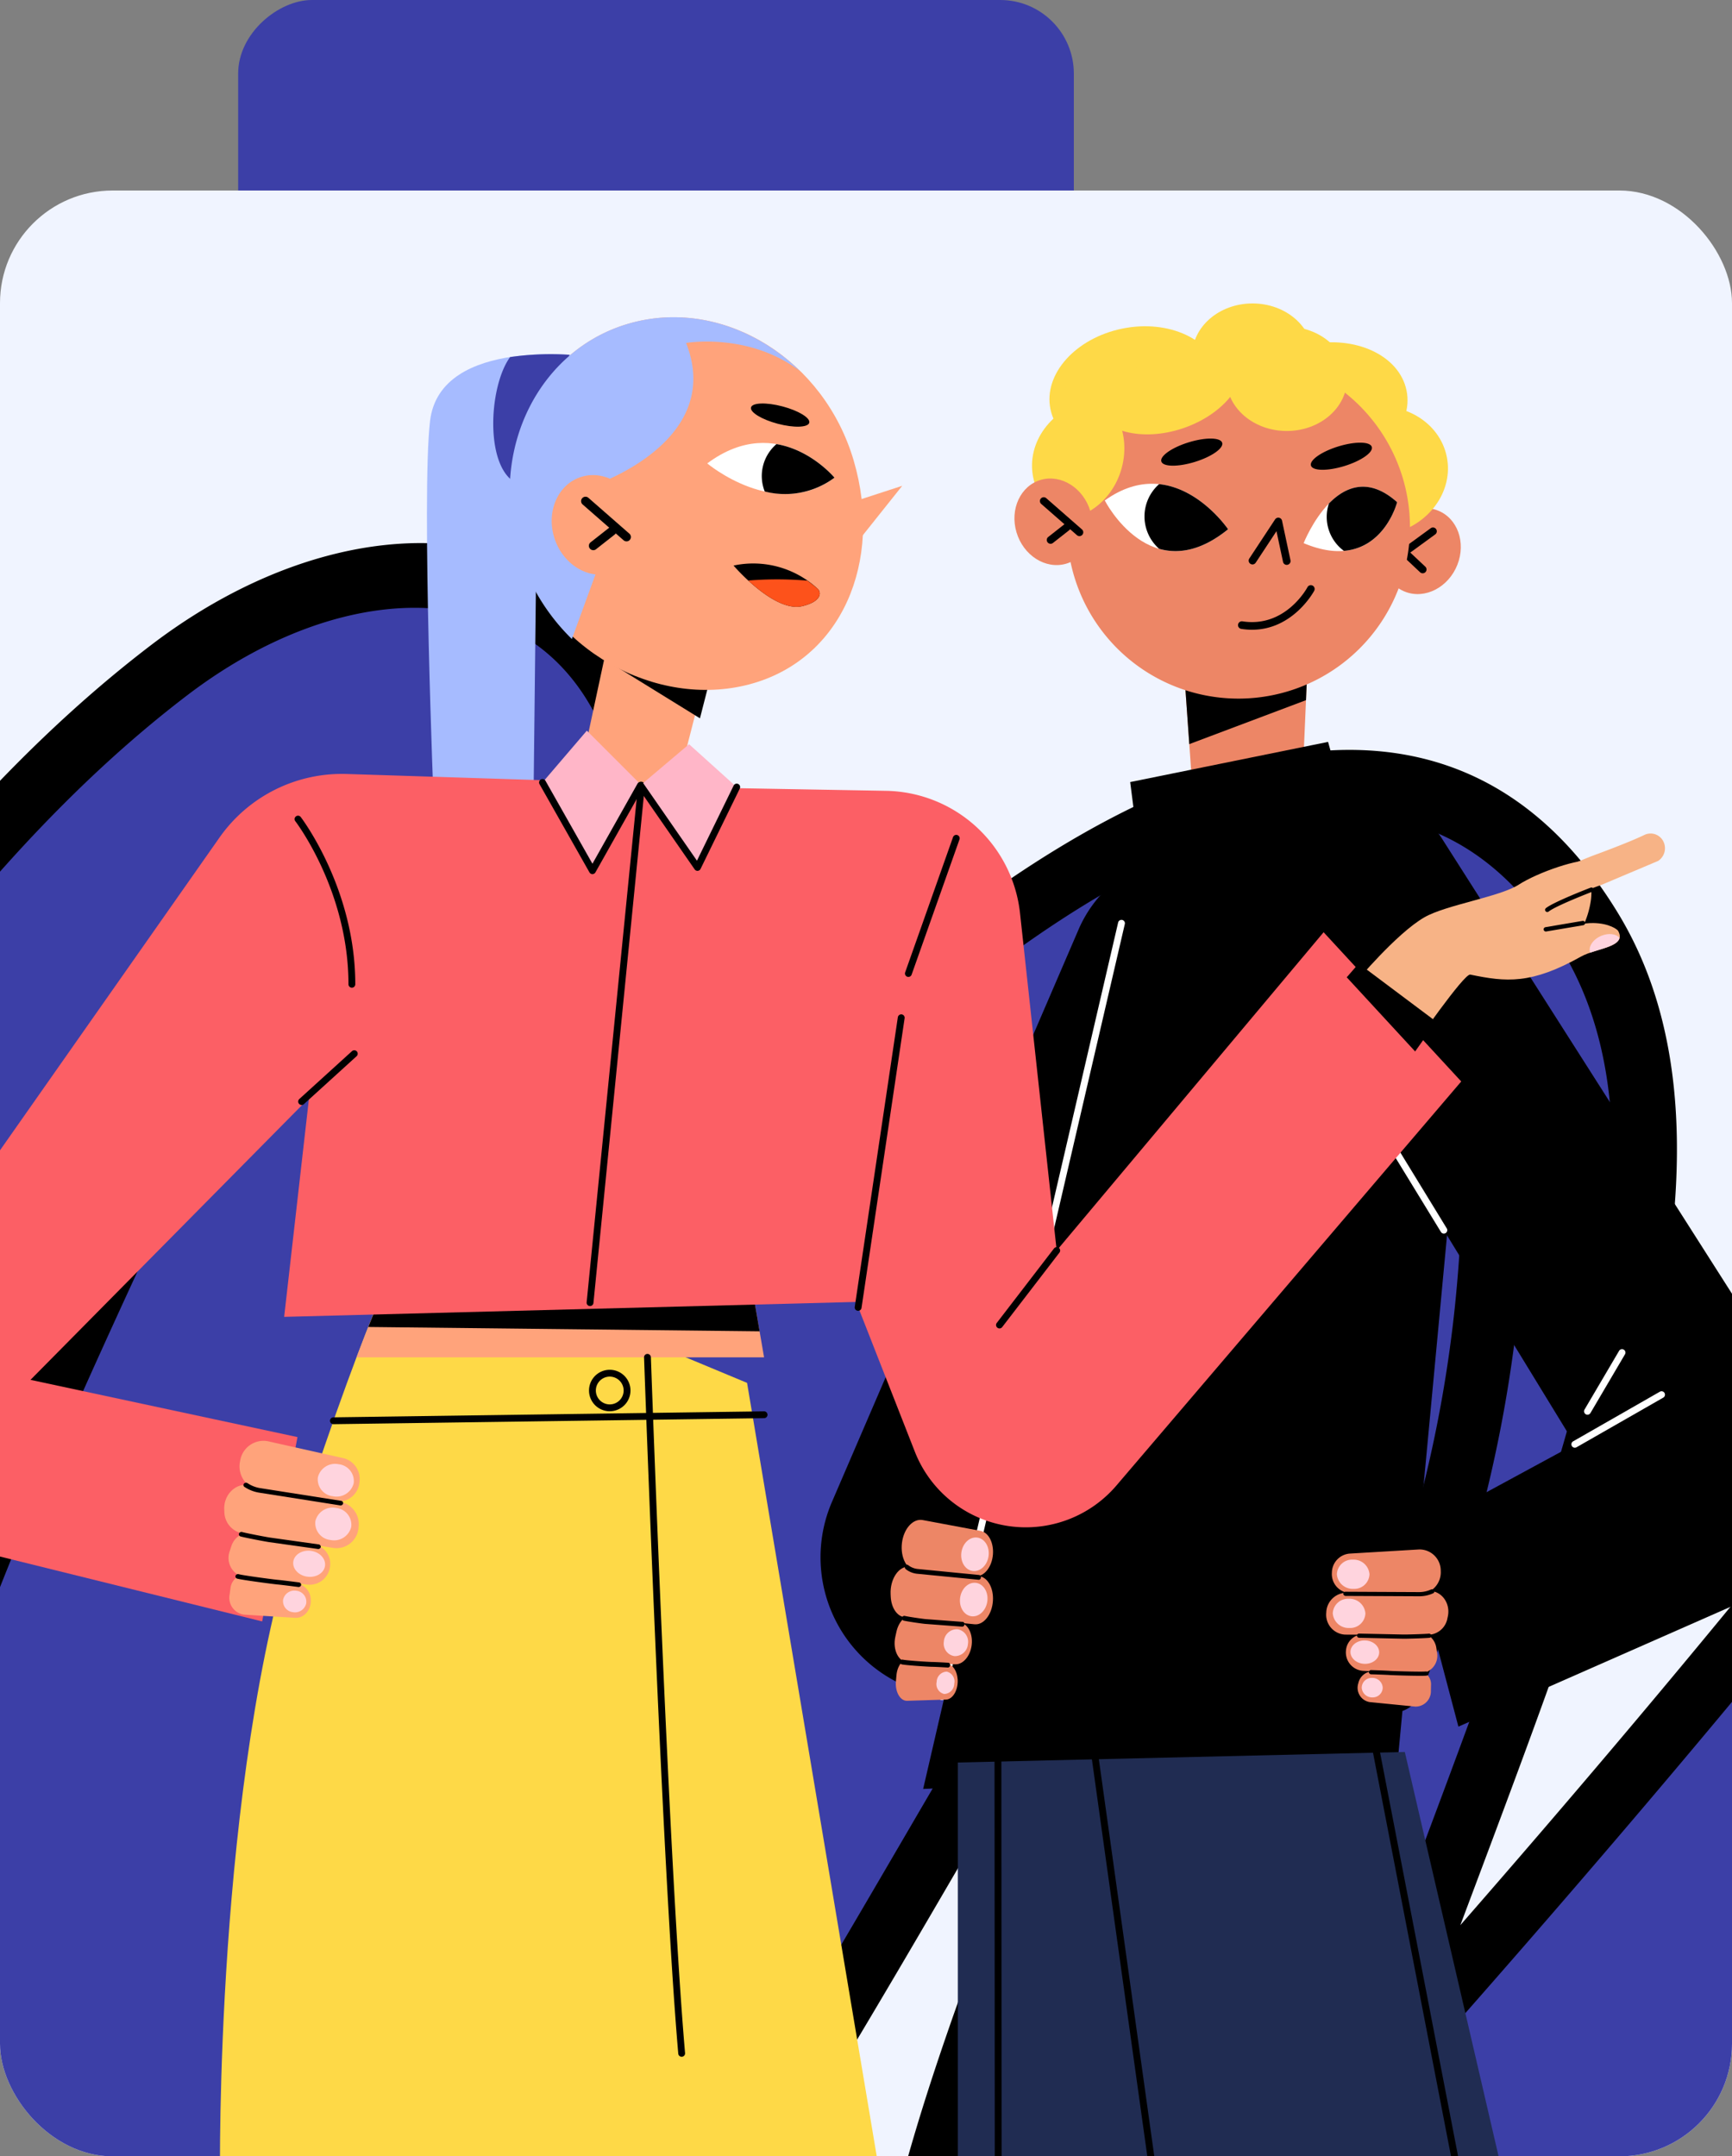 <svg xmlns="http://www.w3.org/2000/svg" xmlns:xlink="http://www.w3.org/1999/xlink" width="400" height="498" viewBox="0 0 400 498">
  <rect x="0" y="0" width="400" height="498" fill="#808080" stroke="none"/>
  <defs>
    <clipPath id="clip-path">
      <rect id="Rectángulo_341416" data-name="Rectángulo 341416" width="400" height="448" rx="26" transform="translate(180 830)" fill="#e1e8ff"/>
    </clipPath>
    <clipPath id="clip-path-2">
      <rect id="Rectángulo_341415" data-name="Rectángulo 341415" width="458.686" height="427.921" fill="none"/>
    </clipPath>
  </defs>
  <g id="Grupo_991588" data-name="Grupo 991588" transform="translate(-180 -694)">
    <g id="Grupo_991032" data-name="Grupo 991032" transform="translate(235 694)">
      <rect id="Rectángulo_341381" data-name="Rectángulo 341381" width="498" height="193" rx="17" transform="translate(193) rotate(90)" fill="#3c3fa7"/>
    </g>
    <rect id="Rectángulo_341414" data-name="Rectángulo 341414" width="400" height="454" rx="26" transform="translate(180 738)" fill="#f0f4ff"/>
    <g id="Enmascarar_grupo_984982" data-name="Enmascarar grupo 984982" transform="translate(0 -86)" clip-path="url(#clip-path)">
      <g id="Grupo_991035" data-name="Grupo 991035" transform="translate(66.48 927.144) rotate(-6)">
        <g id="Grupo_991034" data-name="Grupo 991034" transform="translate(0 0)">
          <g id="Grupo_991033" data-name="Grupo 991033">
            <path id="Trazado_692249" data-name="Trazado 692249" d="M502.659,255.762c-37.865,38.094-76.882,74.9-116.591,111.111,18.143-37.438,37.554-74.363,54.88-112.149,19.639-42.846,42.842-101.09,22.44-144.224C416.88,12.183,283.5,116.543,233.776,169.264c-5.3,5.612-10.375,11.459-15.512,17.248,18.781-41.626,35.928-84.3,33.884-128.29-2.821-60.481-58.717-72.555-108.664-42.2C89.842,48.633,45.51,102.9,8.312,152.057c-31.59,41.748,34.829,77.236,66.16,36.077a602.809,602.809,0,0,1,55.814-63.473q-4.572,7.815-9.225,15.612c-20.549,34.338-40.87,68.8-57.97,104.735C30.34,313.832-17.793,409.223,16.414,478.589c17.241,34.954,61.257,36.64,95.184,20.611,45.6-21.546,78.507-66.122,110.007-104.008,32.88-39.558,62.144-81.314,92.783-122.429,12.808-17.181,25.611-34.6,40.1-50.523.331-.362.684-.7,1.016-1.072l-.394,1.1c-8.713,23.79-19.58,46.729-30.562,69.733-20.447,42.793-46.362,88.036-55.207,134.018C261.51,466.67,276.1,511.2,325.577,506.1c46.505-4.8,85.654-50.427,117.981-81.169,39.155-37.235,77.666-75.15,116.182-113.021C599.951,272.372,542.426,215.76,502.659,255.762Z" transform="translate(7.605 7.428)" fill="#3c3fa7"/>
            <path id="Trazado_692250" data-name="Trazado 692250" d="M328.423,521.248c-18.205.8-33.369-4.8-44.071-16.356-14.876-16.063-20.406-43.052-14.8-72.2,7.3-37.987,25.645-74.88,43.386-110.556,4.24-8.543,8.447-17,12.446-25.358,3.785-7.932,7.768-16.264,11.734-24.876-2.33,3.1-4.638,6.2-6.922,9.275l-2.268,3.04c-7.961,10.68-15.826,21.407-23.691,32.12-22.062,30.09-44.882,61.2-69.378,90.661q-5.367,6.465-10.81,13.14c-28.112,34.317-59.973,73.217-102.1,93.124C84.392,530.985,36.363,528.6,17.2,489.716c-34.448-69.835,10.327-163.638,43.018-232.134l3.718-7.781c9.62-20.232,20.278-40.037,31.52-59.779q-3.806,4.789-7.5,9.633c-19.362,25.449-51.335,26.49-71.067,12.791-16.318-11.33-24.772-33.358-6.856-57.037,39.7-52.471,83.845-105.529,137.527-138.166,29.8-18.1,61.7-22.234,85.383-11.051,20.843,9.845,33.032,30.6,34.335,58.463,1.523,32.677-7.081,64.4-18.86,94.817C288.7,120.634,362.465,64.814,419.4,70.267c26.154,2.518,45.828,17.343,58.463,44.055,20.779,43.93.285,100.658-22.5,150.366C444.52,288.343,432.7,312,421.264,334.865l-4.047,8.091c32.317-30.01,61.276-57.922,87.9-84.7h0c13.165-13.251,29.375-18.613,45.6-15.14,17.818,3.824,32.552,18.195,36.649,35.775,3.773,16.124-1.536,32.265-14.953,45.454l-4.381,4.308c-36.467,35.86-74.174,72.935-111.9,108.806-4.649,4.424-9.431,9.149-14.37,14.021-29.329,28.962-65.834,65.016-108.472,69.416C331.65,521.061,330.032,521.177,328.423,521.248Zm34.962-299.735a6.75,6.75,0,0,1,3.6.8,6.608,6.608,0,0,1,3.18,8.245l-.4,1.1c-9.133,24.939-20.67,49.1-30.848,70.418-4.033,8.438-8.281,16.974-12.562,25.593-17.263,34.717-35.112,70.613-42.019,106.514-4.687,24.381-.265,47.451,11.547,60.206,8.748,9.448,21.248,13.359,37.177,11.77,36.915-3.815,69.659-36.142,98.54-64.671,5.01-4.949,9.878-9.752,14.6-14.238,37.619-35.77,75.279-72.8,111.7-108.612l4.373-4.308c11.862-11.657,12.216-23.25,10.422-30.928-2.916-12.476-13.765-23.087-26.4-25.788-7.686-1.656-19.273-1.159-30.874,10.516h0c-34.4,34.594-72.633,71.034-116.9,111.405a7.732,7.732,0,0,1-9.492.98,6.925,6.925,0,0,1-2.093-8.9c6.856-14.155,13.9-28.23,20.928-42.312,11.376-22.747,23.132-46.273,33.87-69.686,21.344-46.556,40.7-99.371,22.383-138.089-10.654-22.515-26.187-34.456-47.484-36.509-53.08-5.084-130.74,54.876-169.955,96.45-4.176,4.432-8.216,9.014-12.264,13.588l-3.068,3.475a7.86,7.86,0,0,1-9.684,1.9,6.889,6.889,0,0,1-2.63-8.979c17.9-39.644,35.2-81.95,33.2-124.81-1.072-22.974-10.326-39.219-26.759-46.983-19.175-9.047-45.655-5.3-70.86,10.011C103.365,60.816,60.5,112.429,21.814,163.562,9.585,179.72,16.1,193.02,26.264,200.077c13.771,9.559,35.946,9.777,49.933-8.608A612.3,612.3,0,0,1,132.8,127.1a7.743,7.743,0,0,1,9.853-1.144,7.007,7.007,0,0,1,1.681,9.383q-4.6,7.861-9.273,15.68c-20.808,34.77-40.867,68.894-57.6,104.054l-3.719,7.8C42.375,328.593-.578,418.591,30.849,482.309c15.266,30.963,54.621,32.315,85.6,17.687,38.666-18.263,67.922-53.989,96.209-88.528q5.49-6.7,10.89-13.232c24.17-29.067,46.831-59.967,68.756-89.851q11.822-16.125,23.756-32.226l2.267-3.033c12.018-16.141,24.444-32.832,38.352-48.119l.709-.748A9.064,9.064,0,0,1,363.384,221.513Zm146.88,41.677.075,0Z"/>
          </g>
          <path id="Trazado_692251" data-name="Trazado 692251" d="M36.419,4.028C6.253,60.06-12.252,125,9.442,182.843c3.212,8.547,17.933,4.1,14.682-4.578C3.75,123.952,20.7,63.627,49.071,10.924,53.746,2.229,41.118-4.706,36.419,4.028Z" transform="translate(32.362 285.795)"/>
          <path id="Trazado_692252" data-name="Trazado 692252" d="M21.651,39.4c-.127-.009-.246-.041-.365-.058-.192-.4-.369-.819-.431-.934l-.028-.043c-.012-.059.009-.022-.01-.11-.822-3.259-1.371-6.582-1.95-9.91q-2.035-11.6-4.056-23.2C14.153,1.389,9.553-.965,5.785.384A8.315,8.315,0,0,0,.128,9.72L4.716,35.96C6,43.248,8.128,52.78,17.01,53.859c3.837.459,8.332-1.365,9.481-5.582C27.479,44.664,25.763,39.9,21.651,39.4Z" transform="translate(62.967 405.663)"/>
          <path id="Trazado_692253" data-name="Trazado 692253" d="M29.667.787c-8.334-4.11-16.517,9-8.16,13.119C33.034,19.59,36.063,32.06,35.981,44.439c-.09,14.064-2.348,28.622-5.293,42.6A302.156,302.156,0,0,1,1.024,167.708c-4.682,8.7,7.953,15.63,12.652,6.9a317,317,0,0,0,33.388-94.94C51.8,52.821,57.746,14.621,29.667.787Z" transform="translate(400.173 113.887)"/>
        </g>
      </g>
      <g id="Grupo_991037" data-name="Grupo 991037" transform="translate(143.884 850.079)">
        <g id="Grupo_991036" data-name="Grupo 991036" clip-path="url(#clip-path-2)">
          <path id="Trazado_692254" data-name="Trazado 692254" d="M242.261,43.027c2.062-5.19.025-10.822-4.55-12.578s-9.954,1.03-12.015,6.22-.025,10.822,4.55,12.578,9.954-1.029,12.015-6.22" transform="translate(130.42 17.353)" fill="#ed8666"/>
          <path id="Trazado_692255" data-name="Trazado 692255" d="M227.042,40.972a.882.882,0,0,1-.52-1.6l8.859-6.456a.883.883,0,0,1,1.041,1.427l-8.86,6.456a.884.884,0,0,1-.52.169" transform="translate(131.156 18.994)"/>
          <path id="Trazado_692256" data-name="Trazado 692256" d="M232.431,41.3a.878.878,0,0,1-.605-.24l-3.5-3.291a.883.883,0,0,1,1.21-1.286l3.5,3.293a.882.882,0,0,1-.605,1.525" transform="translate(132.252 21.019)"/>
          <path id="Trazado_692257" data-name="Trazado 692257" d="M195.931,54.139l2.364,33.491,24.862-4.315,1.335-31.025Z" transform="translate(113.626 30.324)" fill="#ed8666"/>
          <path id="Trazado_692258" data-name="Trazado 692258" d="M224.492,52.29l-28.56,1.849,1.221,17.31L224.1,61.3Z" transform="translate(113.626 30.324)"/>
          <path id="Trazado_692259" data-name="Trazado 692259" d="M224.986,12.049c0,6.655-6.236,12.049-13.929,12.049S197.129,18.7,197.129,12.049,203.365,0,211.058,0s13.929,5.394,13.929,12.049" transform="translate(114.321 0)" fill="#fed947"/>
          <path id="Trazado_692260" data-name="Trazado 692260" d="M215.632,14.473c1.643,8.056-5.787,16.374-16.6,18.578s-20.9-2.541-22.544-10.6S182.28,6.08,193.087,3.876s20.9,2.541,22.546,10.6" transform="translate(102.221 1.935)" fill="#fed947"/>
          <path id="Trazado_692261" data-name="Trazado 692261" d="M242.913,16.814c1.643,8.056-5.787,16.374-16.6,18.578s-20.9-2.541-22.544-10.6,5.787-16.374,16.594-18.578,20.9,2.541,22.546,10.6" transform="translate(118.042 3.292)" fill="#fed947"/>
          <path id="Trazado_692262" data-name="Trazado 692262" d="M246.3,26.686c1.643,8.056-4.255,16.062-13.175,17.88S215.642,41.329,214,33.272s4.256-16.062,13.175-17.882,17.48,3.239,19.123,11.295" transform="translate(123.945 8.711)" fill="#fed947"/>
          <path id="Trazado_692263" data-name="Trazado 692263" d="M206.286,25.54c1.643,8.056-4.255,16.062-13.175,17.88s-17.48-3.237-19.123-11.293,4.256-16.062,13.175-17.882,17.48,3.239,19.123,11.295" transform="translate(100.741 8.046)" fill="#fed947"/>
          <path id="Trazado_692264" data-name="Trazado 692264" d="M178.822,47.233A39.607,39.607,0,1,1,218.429,86.84a39.608,39.608,0,0,1-39.607-39.607" transform="translate(103.704 4.423)" fill="#ed8666"/>
          <path id="Trazado_692265" data-name="Trazado 692265" d="M207.066,51.469a16.028,16.028,0,0,1-2.493-.2.883.883,0,0,1-.736-1.008.894.894,0,0,1,1.008-.736c9.969,1.555,14.957-7.764,15.006-7.859a.882.882,0,1,1,1.561.82c-.049.1-4.83,8.98-14.346,8.98" transform="translate(118.205 23.891)"/>
          <path id="Trazado_692266" data-name="Trazado 692266" d="M214.178,42.22a.88.88,0,0,1-.861-.7l-1.512-7.083-4.8,7.282a.883.883,0,0,1-1.476-.97l5.959-9.043a.884.884,0,0,1,1.6.3l1.951,9.143a.881.881,0,0,1-.678,1.046.83.83,0,0,1-.186.019" transform="translate(119.109 18.16)"/>
          <path id="Trazado_692267" data-name="Trazado 692267" d="M213.419,39.825s8.377-21.277,21.587-9.457c0,0-4.226,16.75-21.587,9.457" transform="translate(123.768 15.538)" fill="#fff"/>
          <path id="Trazado_692268" data-name="Trazado 692268" d="M212.828,36.864S200.5,18.614,184.35,30.216c0,0,10.723,21.083,28.478,6.648" transform="translate(106.91 15.285)" fill="#fff"/>
          <path id="Trazado_692269" data-name="Trazado 692269" d="M192.63,25.043c-.386-1.251,2.45-3.234,6.331-4.427s7.34-1.145,7.724.107-2.449,3.234-6.331,4.427-7.339,1.144-7.724-.107" transform="translate(111.691 11.455)"/>
          <path id="Trazado_692270" data-name="Trazado 692270" d="M214.5,25.643c-.385-1.251,2.449-3.234,6.329-4.427s7.342-1.145,7.726.107-2.45,3.234-6.332,4.427-7.339,1.144-7.723-.107" transform="translate(124.374 11.803)"/>
          <path id="Trazado_692271" data-name="Trazado 692271" d="M251.313,64.092l2.681,9.554,27.143,79.315L267.283,300.744,157.8,305.906,207.745,90l-2.13-16.632Z" transform="translate(91.515 37.168)"/>
          <path id="Trazado_692272" data-name="Trazado 692272" d="M182,277.4l-14.126-3.255a32.323,32.323,0,0,1-22.429-44.287L202.4,97.662a29.234,29.234,0,0,1,18.1-16.327l1.316-.414Z" transform="translate(82.806 46.928)"/>
          <path id="Trazado_692273" data-name="Trazado 692273" d="M280.161,222.081,209.777,107.015a23.41,23.41,0,0,1,9.938-33.368v0a23.413,23.413,0,0,1,29.777,8.573l85.081,133.521a28.4,28.4,0,0,1-12.5,41.247l-68.8,30.294L241.586,243Z" transform="translate(119.657 41.397)"/>
          <path id="Trazado_692274" data-name="Trazado 692274" d="M221.587,183.1l16.085-.959a4.9,4.9,0,0,1,5.018,4.955,5.062,5.062,0,0,1-4.917,5.378l-16.1-.267a4.376,4.376,0,0,1-4.124-4.707,4.465,4.465,0,0,1,4.035-4.4" transform="translate(126.163 105.621)" fill="#ed8666"/>
          <path id="Trazado_692275" data-name="Trazado 692275" d="M221.075,198.286l19.258.035a4.605,4.605,0,0,0,4.383-3.82l.1-.458c.634-3.044-1.49-5.9-4.342-5.838l-19.354.423a4.7,4.7,0,0,0-4.389,4.588,4.6,4.6,0,0,0,4.348,5.07" transform="translate(125.681 109.144)" fill="#ed8666"/>
          <path id="Trazado_692276" data-name="Trazado 692276" d="M219.612,198.476h0a4.041,4.041,0,0,1,3.828-3.754l12.812-.48a4.2,4.2,0,0,1,4.233,3.616l.166,1.066a4.08,4.08,0,0,1-4.117,4.812l-12.976-.585a4.257,4.257,0,0,1-3.945-4.677" transform="translate(127.349 112.644)" fill="#ed8666"/>
          <path id="Trazado_692277" data-name="Trazado 692277" d="M221.455,202.784h0a3.473,3.473,0,0,1,3.163-2.766l10.581-.179a3.171,3.171,0,0,1,3.045,3.446l-.025,1.224a3.538,3.538,0,0,1-3.607,3.651l-10.556-1.044a3.344,3.344,0,0,1-2.6-4.332" transform="translate(128.357 115.892)" fill="#ed8666"/>
          <path id="Trazado_692278" data-name="Trazado 692278" d="M222.1,190.372a3.512,3.512,0,0,0,3.71-3.37,3.662,3.662,0,0,0-3.822-3.375,3.511,3.511,0,0,0-3.71,3.37,3.663,3.663,0,0,0,3.822,3.375" transform="translate(126.585 106.49)" fill="#ffd4de"/>
          <path id="Trazado_692279" data-name="Trazado 692279" d="M221.5,196.092a3.512,3.512,0,0,0,3.71-3.37,3.662,3.662,0,0,0-3.822-3.375,3.511,3.511,0,0,0-3.71,3.37,3.663,3.663,0,0,0,3.822,3.375" transform="translate(126.239 109.807)" fill="#ffd4de"/>
          <path id="Trazado_692280" data-name="Trazado 692280" d="M223.625,200.846c1.833,0,3.3-1.21,3.274-2.7s-1.531-2.708-3.364-2.71-3.3,1.21-3.274,2.7,1.531,2.708,3.364,2.71" transform="translate(127.736 113.336)" fill="#ffd4de"/>
          <path id="Trazado_692281" data-name="Trazado 692281" d="M224.372,205.414a2.294,2.294,0,0,0,2.387-2.25,2.393,2.393,0,0,0-2.463-2.253,2.294,2.294,0,0,0-2.386,2.25,2.392,2.392,0,0,0,2.462,2.253" transform="translate(128.692 116.514)" fill="#ffd4de"/>
          <path id="Trazado_692282" data-name="Trazado 692282" d="M219.747,189.486a.538.538,0,0,1-.528-.483.5.5,0,0,1,.531-.48l17.038.081a6.6,6.6,0,0,0,2.612-.566.6.6,0,0,1,.757.155.444.444,0,0,1-.15.665,7.657,7.657,0,0,1-3.195.709l-17.03-.079-.035,0" transform="translate(127.131 109.006)"/>
          <path id="Trazado_692283" data-name="Trazado 692283" d="M221.733,195.4a.535.535,0,0,1-.528-.493.5.5,0,0,1,.54-.471l10.178.213c.749.016,4.822-.1,5.858-.2a.559.559,0,0,1,.621.425.48.48,0,0,1-.46.534c-1.1.111-5.22.224-6.008.21l-10.178-.213-.024,0" transform="translate(128.283 112.759)"/>
          <path id="Trazado_692284" data-name="Trazado 692284" d="M223.482,200.738a.533.533,0,0,1-.528-.5.5.5,0,0,1,.547-.466c.136,0,3.326.1,4.307.174,1.032.074,7.244.25,8.266.147a.559.559,0,0,1,.619.425.477.477,0,0,1-.46.534c-1.131.114-7.49-.074-8.478-.144-.953-.07-4.223-.171-4.256-.171l-.017,0" transform="translate(129.297 115.854)"/>
          <path id="Trazado_692285" data-name="Trazado 692285" d="M229.993,15.44c0,6.655-6.236,12.049-13.929,12.049s-13.929-5.394-13.929-12.049,6.236-12.049,13.929-12.049,13.929,5.394,13.929,12.049" transform="translate(117.224 1.967)" fill="#fed947"/>
          <path id="Trazado_692286" data-name="Trazado 692286" d="M194.486,30.92c-2.2,8.347-10.007,13.527-17.447,11.57s-.548-5.817,1.648-14.166-1.134-18.021,6.306-16.063,11.69,10.312,9.494,18.659" transform="translate(100.717 6.962)" fill="#fed947"/>
          <path id="Trazado_692287" data-name="Trazado 692287" d="M217.051,8.573c2.144,6.3-3.847,14.036-13.38,17.281s-19,.768-21.143-5.531,10-7.988,19.531-11.233,12.848-6.816,14.992-.517" transform="translate(105.709 2.957)" fill="#fed947"/>
          <path id="Trazado_692288" data-name="Trazado 692288" d="M243.827,152.275a.792.792,0,0,1-.675-.378l-26.217-42.859a.791.791,0,1,1,1.349-.825L244.5,151.073a.794.794,0,0,1-.262,1.087.78.78,0,0,1-.412.115" transform="translate(125.74 62.538)" fill="#fff"/>
          <path id="Trazado_692289" data-name="Trazado 692289" d="M253.35,172.053a.79.79,0,0,1-.392-1.476l20.03-11.461a.789.789,0,0,1,.784,1.37l-20.03,11.462a.779.779,0,0,1-.392.1" transform="translate(146.467 92.215)" fill="#fff"/>
          <path id="Trazado_692290" data-name="Trazado 692290" d="M255.2,168.009a.8.8,0,0,1-.4-.109.792.792,0,0,1-.28-1.082l8-13.592a.79.79,0,0,1,1.36.8l-7.994,13.592a.789.789,0,0,1-.681.389" transform="translate(147.539 88.635)" fill="#fff"/>
          <path id="Trazado_692291" data-name="Trazado 692291" d="M160.82,270.3a.773.773,0,0,1-.179-.021.789.789,0,0,1-.591-.948L201.548,90.7a.791.791,0,0,1,1.54.357l-41.5,178.631a.789.789,0,0,1-.769.611" transform="translate(92.806 52.244)" fill="#fff"/>
          <path id="Trazado_692292" data-name="Trazado 692292" d="M172.892,180.359l-13.365-2.5c-2.223-.416-4.381,1.948-4.8,5.252-.425,3.4,1.163,6.414,3.477,6.6l13.521,1.1c1.984.161,3.795-2.111,4.015-5.043.2-2.719-1.035-5.064-2.853-5.4" transform="translate(89.694 103.115)" fill="#ed8666"/>
          <path id="Trazado_692293" data-name="Trazado 692293" d="M172.431,197.952l-16.141-1.638c-1.752-.178-3.093-2.168-3.217-4.77l-.025-.534c-.167-3.552,1.953-6.644,4.335-6.323l16.167,2.172c1.942.261,3.308,2.73,3.128,5.651-.194,3.177-2.13,5.656-4.248,5.441" transform="translate(88.752 107.092)" fill="#ed8666"/>
          <path id="Trazado_692294" data-name="Trazado 692294" d="M171.474,198.073h0c.093-2.4-1.081-4.381-2.759-4.643l-10.677-1.668c-1.73-.272-3.446,1.36-3.98,3.782l-.267,1.21c-.652,2.967.728,5.794,2.875,5.884l10.943.46c1.983.084,3.755-2.221,3.865-5.024" transform="translate(89.094 111.19)" fill="#ed8666"/>
          <path id="Trazado_692295" data-name="Trazado 692295" d="M168.083,202.764h0c-.144-1.871-1.1-3.3-2.321-3.452l-8.844-1.128c-1.444-.185-2.763,1.46-2.962,3.692l-.126,1.406c-.218,2.449.992,4.558,2.586,4.508l8.971-.28c1.615-.049,2.885-2.286,2.7-4.746" transform="translate(89.195 114.924)" fill="#ed8666"/>
          <path id="Trazado_692296" data-name="Trazado 692296" d="M166.095,188.132c-1.743-.18-2.954-2.057-2.7-4.192s1.863-3.722,3.605-3.542,2.954,2.055,2.7,4.192-1.863,3.722-3.605,3.542" transform="translate(94.736 104.609)" fill="#ffd4de"/>
          <path id="Trazado_692297" data-name="Trazado 692297" d="M165.911,194.752c-1.743-.18-2.955-2.057-2.7-4.192s1.863-3.722,3.605-3.542,2.954,2.055,2.7,4.192-1.863,3.722-3.605,3.542" transform="translate(94.629 108.449)" fill="#ffd4de"/>
          <path id="Trazado_692298" data-name="Trazado 692298" d="M163.258,200.011a2.928,2.928,0,0,1-2.42-3.391,3.023,3.023,0,0,1,3.142-2.817,2.927,2.927,0,0,1,2.42,3.391,3.022,3.022,0,0,1-3.143,2.817" transform="translate(93.261 112.384)" fill="#ffd4de"/>
          <path id="Trazado_692299" data-name="Trazado 692299" d="M161.516,205.159a2.335,2.335,0,0,1-1.732-2.79A2.41,2.41,0,0,1,162.116,200a2.334,2.334,0,0,1,1.732,2.792,2.409,2.409,0,0,1-2.332,2.371" transform="translate(92.65 115.978)" fill="#ffd4de"/>
          <path id="Trazado_692300" data-name="Trazado 692300" d="M172.186,187.853a.542.542,0,0,0,.5-.51.5.5,0,0,0-.387-.6l-14.286-1.4a4.314,4.314,0,0,1-2.12-.877.421.421,0,0,0-.653.114.622.622,0,0,0,.046.776,5.051,5.051,0,0,0,2.591,1.093l14.281,1.393.028,0" transform="translate(89.962 106.918)"/>
          <path id="Trazado_692301" data-name="Trazado 692301" d="M168.639,194.345a.545.545,0,0,0,.5-.52.493.493,0,0,0-.4-.588l-8.554-.641c-.629-.049-4.029-.536-4.885-.747a.508.508,0,0,0-.57.434.525.525,0,0,0,.322.653c.907.223,4.346.716,5.008.766l8.554.641.021,0" transform="translate(89.725 111.252)"/>
          <path id="Trazado_692302" data-name="Trazado 692302" d="M165.486,200.078a.544.544,0,0,0,.5-.526.49.49,0,0,0-.4-.581c-.114-.008-2.8-.171-3.629-.177-.874,0-6.1-.344-6.945-.551a.507.507,0,0,0-.57.433.528.528,0,0,0,.322.654c.934.229,6.285.567,7.121.574.807,0,3.56.174,3.588.175h.014" transform="translate(89.555 114.959)"/>
          <path id="Trazado_692303" data-name="Trazado 692303" d="M193.536,26.411a9.942,9.942,0,0,0,0,14.937c4.337,1.234,9.694.547,15.921-4.515,0,0-6.361-9.41-15.924-10.421" transform="translate(110.278 15.316)"/>
          <path id="Trazado_692304" data-name="Trazado 692304" d="M217.3,30.667a9.743,9.743,0,0,0,3.458,10.938c9.652-.807,12.292-11.24,12.292-11.24-6.607-5.911-12-3.542-15.75.3" transform="translate(125.725 15.537)"/>
          <path id="Trazado_692305" data-name="Trazado 692305" d="M171.621,38.017c-1.593-5.353.937-10.781,5.648-12.123s9.824,1.91,11.417,7.263-.937,10.781-5.648,12.123-9.824-1.909-11.417-7.263" transform="translate(99.252 14.841)" fill="#ed8666"/>
          <path id="Trazado_692306" data-name="Trazado 692306" d="M184,37.309a.877.877,0,0,1-.581-.218l-8.249-7.217a.882.882,0,1,1,1.161-1.329l8.25,7.217A.883.883,0,0,1,184,37.309" transform="translate(101.412 16.427)"/>
          <path id="Trazado_692307" data-name="Trazado 692307" d="M176.754,36.87a.881.881,0,0,1-.545-1.575l3.779-2.969a.881.881,0,1,1,1.089,1.386L177.3,36.68a.873.873,0,0,1-.545.19" transform="translate(101.993 18.636)"/>
          <path id="Trazado_692308" data-name="Trazado 692308" d="M176.744,169.805l30.783,183.586-152.5-.136s-1.253-91.137,18.01-150.445c17.4-53.585,25.129-65.744,25.129-65.744Z" transform="translate(31.904 79.488)" fill="#fed947"/>
          <path id="Trazado_692309" data-name="Trazado 692309" d="M74.974,163.325h94.12l-3.926-22.839-47.7-2.425H85.718c-1.512,2.861-5.012,10.091-10.744,25.265" transform="translate(43.48 80.065)" fill="#ffa37b"/>
          <path id="Trazado_692310" data-name="Trazado 692310" d="M114.406,49.853l-7.535,35.163,22.685,1.054,8.184-31.922Z" transform="translate(61.978 28.911)" fill="#ffa37b"/>
          <path id="Trazado_692311" data-name="Trazado 692311" d="M76.688,155.416l90.38,1-2.406-14-81.18-2.79c-1.465,3.018-3.71,8-6.794,15.8" transform="translate(44.474 80.969)"/>
          <path id="Trazado_692312" data-name="Trazado 692312" d="M135.526,55.127l-18.224-5.5-4.716,5.122,19.89,12.284Z" transform="translate(65.292 28.779)"/>
          <path id="Trazado_692313" data-name="Trazado 692313" d="M99.287,55.605c-6.811-23.263,5.024-46.7,26.432-52.354s44.285,8.625,51.1,31.889-2.73,46.019-24.14,51.67S106.1,78.868,99.287,55.605" transform="translate(56.463 1.169)" fill="#ffa37b"/>
          <path id="Trazado_692314" data-name="Trazado 692314" d="M122.362,7.941S88.332,3.106,85.987,22.833c-2.038,17.141.9,89.846.9,89.846l22.948,1.665.9-79.538Z" transform="translate(49.449 4.302)" fill="#a6bbff"/>
          <path id="Trazado_692315" data-name="Trazado 692315" d="M98.854,8.082c-5.075,6.928-5.969,26.426,2.059,29.388,9.443,3.485,8.715-23.533,11.682-29.913a66.214,66.214,0,0,0-13.741.525" transform="translate(55.07 4.303)" fill="#3c3fa7"/>
          <path id="Trazado_692316" data-name="Trazado 692316" d="M107.484,143.623l-5.743,50.54,132.091-3.446,13.559,34.574a27.525,27.525,0,0,0,46.564,7.819L373.583,139.8,341.8,105.335l-61.644,73.512-8.468-77.911a31.687,31.687,0,0,0-30.938-28.259l-36.785-.653-34.076-1.531-53.719-1.706a34.529,34.529,0,0,0-29.36,14.678L5.549,199.256A30.452,30.452,0,0,0,23.32,246.35L96.662,264.5l8.159-42.571L43.16,208.711Z" transform="translate(0 39.882)" fill="#fc5f65"/>
          <path id="Trazado_692317" data-name="Trazado 692317" d="M148.588,172.386a.728.728,0,0,1-.117-.01.787.787,0,0,1-.665-.9l9.95-66.889a.8.8,0,0,1,.9-.664.787.787,0,0,1,.665.9l-9.95,66.886a.789.789,0,0,1-.779.675" transform="translate(85.712 60.266)"/>
          <path id="Trazado_692318" data-name="Trazado 692318" d="M109.4,190.992a.707.707,0,0,1-.081,0,.788.788,0,0,1-.706-.864L120.487,70.644a.789.789,0,1,1,1.57.156l-11.873,119.48a.787.787,0,0,1-.784.711" transform="translate(62.986 40.556)"/>
          <path id="Trazado_692319" data-name="Trazado 692319" d="M67.238,121.8a.79.79,0,0,1-.531-1.375L78.87,109.372a.79.79,0,0,1,1.062,1.171L67.769,121.6a.788.788,0,0,1-.531.205" transform="translate(38.535 63.309)"/>
          <path id="Trazado_692320" data-name="Trazado 692320" d="M79.151,114.6a.79.79,0,0,1-.79-.79c0-21.553-12.148-37.5-12.273-37.659a.79.79,0,0,1,1.25-.967c.126.161,12.6,16.515,12.6,38.626a.79.79,0,0,1-.79.79" transform="translate(38.231 43.424)"/>
          <path id="Trazado_692321" data-name="Trazado 692321" d="M125.013,75.062,112.4,62.449,102.159,74.415l11.535,20.373Z" transform="translate(59.245 36.216)" fill="#ffb6c8"/>
          <path id="Trazado_692322" data-name="Trazado 692322" d="M127.7,64.428l11,9.917-9.056,18.542L116.488,73.915Z" transform="translate(67.555 37.363)" fill="#ffb6c8"/>
          <path id="Trazado_692323" data-name="Trazado 692323" d="M155.618,28.412s-12.861-15.6-29.377-3.294c0,0,15.877,13.35,29.377,3.294" transform="translate(73.211 11.825)" fill="#fff"/>
          <path id="Trazado_692324" data-name="Trazado 692324" d="M147.432,30.5l11.794-3.841L147.009,41.984Z" transform="translate(85.255 15.459)" fill="#ffa37b"/>
          <path id="Trazado_692325" data-name="Trazado 692325" d="M149.454,43.792a21.842,21.842,0,0,0-19.368-5.312s9.374,10.958,15.9,9.369c4.631-1.128,4.376-3.3,3.471-4.057" transform="translate(75.441 22.055)"/>
          <path id="Trazado_692326" data-name="Trazado 692326" d="M132.646,15.533c.292-1.109,3.539-1.217,7.255-.239s6.489,2.668,6.2,3.778-3.539,1.217-7.253.239-6.49-2.668-6.2-3.778" transform="translate(76.913 8.482)"/>
          <path id="Trazado_692327" data-name="Trazado 692327" d="M164.422,14.457C154.084,4.337,139.608-.417,125.72,3.249,104.31,8.9,92.477,32.34,99.288,55.6A47.627,47.627,0,0,0,111.725,76.33l5.656-15.49-1.205-19.781S147.213,31.088,138.1,7.954c0,0,14.436-2.514,26.318,6.5" transform="translate(56.463 1.17)" fill="#a6bbff"/>
          <path id="Trazado_692328" data-name="Trazado 692328" d="M81.91,170.281,64.4,166.362a5.455,5.455,0,0,0-6.4,4.552A5.634,5.634,0,0,0,62.45,177.7l17.741,2.572a4.869,4.869,0,0,0,5.367-4.438,4.965,4.965,0,0,0-3.648-5.555" transform="translate(33.573 96.408)" fill="#ffa37b"/>
          <path id="Trazado_692329" data-name="Trazado 692329" d="M80.977,187.291,59.8,183.9a5.131,5.131,0,0,1-4.138-4.98l-.024-.521c-.155-3.459,2.689-6.219,5.813-5.642l21.2,3.91a5.233,5.233,0,0,1,4.007,5.825,5.116,5.116,0,0,1-5.681,4.8" transform="translate(32.266 100.142)" fill="#ffa37b"/>
          <path id="Trazado_692330" data-name="Trazado 692330" d="M79.723,187.3h0a4.5,4.5,0,0,0-3.541-4.808l-13.993-2.809a4.676,4.676,0,0,0-5.3,3.221l-.371,1.142a4.541,4.541,0,0,0,3.665,6.023l14.368,1.668a4.742,4.742,0,0,0,5.17-4.438" transform="translate(32.637 104.153)" fill="#ffa37b"/>
          <path id="Trazado_692331" data-name="Trazado 692331" d="M75.176,191.512h0a3.868,3.868,0,0,0-2.986-3.6l-11.6-2.081a3.529,3.529,0,0,0-3.959,3.247l-.191,1.349a3.94,3.94,0,0,0,3.313,4.656l11.789.73c2.122.133,3.833-1.893,3.631-4.3" transform="translate(32.706 107.737)" fill="#ffa37b"/>
          <path id="Trazado_692332" data-name="Trazado 692332" d="M72.822,177.094a3.91,3.91,0,0,1-3.477-4.364,4.08,4.08,0,0,1,4.8-3.03,3.909,3.909,0,0,1,3.476,4.365,4.077,4.077,0,0,1-4.8,3.029" transform="translate(40.184 98.379)" fill="#ffd4de"/>
          <path id="Trazado_692333" data-name="Trazado 692333" d="M72.458,183.488a3.91,3.91,0,0,1-3.477-4.364,4.08,4.08,0,0,1,4.8-3.03,3.909,3.909,0,0,1,3.476,4.365,4.076,4.076,0,0,1-4.8,3.029" transform="translate(39.973 102.087)" fill="#ffd4de"/>
          <path id="Trazado_692334" data-name="Trazado 692334" d="M68.871,188.307c-2.014-.325-3.411-1.916-3.117-3.555s2.166-2.7,4.181-2.379,3.411,1.916,3.117,3.555-2.166,2.7-4.18,2.379" transform="translate(38.11 105.729)" fill="#ffd4de"/>
          <path id="Trazado_692335" data-name="Trazado 692335" d="M66.484,193.127a2.553,2.553,0,0,1-2.223-2.9,2.666,2.666,0,0,1,3.108-2.038,2.554,2.554,0,0,1,2.223,2.9,2.664,2.664,0,0,1-3.108,2.038" transform="translate(37.245 109.116)" fill="#ffd4de"/>
          <path id="Trazado_692336" data-name="Trazado 692336" d="M80.8,177.617a.6.6,0,0,0,.665-.438.553.553,0,0,0-.5-.622l-18.74-2.945a7.336,7.336,0,0,1-2.768-1.087.669.669,0,0,0-.861.036.493.493,0,0,0,.047.757,8.515,8.515,0,0,0,3.384,1.349l18.733,2.945.038,0" transform="translate(33.895 99.971)"/>
          <path id="Trazado_692337" data-name="Trazado 692337" d="M76.026,183.511a.594.594,0,0,0,.667-.447.554.554,0,0,0-.509-.615L64.96,180.872c-.828-.118-5.283-.968-6.405-1.269a.624.624,0,0,0-.757.357.533.533,0,0,0,.411.668c1.188.318,5.7,1.177,6.565,1.3L76,183.507l.027,0" transform="translate(33.504 104.143)"/>
          <path id="Trazado_692338" data-name="Trazado 692338" d="M71.778,188.714a.593.593,0,0,0,.668-.453.555.555,0,0,0-.518-.608c-.149-.021-3.673-.479-4.763-.577-1.149-.1-8.007-1.014-9.113-1.31a.623.623,0,0,0-.757.355.535.535,0,0,0,.411.67c1.223.325,8.246,1.251,9.344,1.351,1.06.093,4.673.566,4.71.57l.019,0" transform="translate(33.213 107.717)"/>
          <path id="Trazado_692339" data-name="Trazado 692339" d="M104.049,39.387c-1.833-6.16,1.078-12.406,6.5-13.949s11.3,2.2,13.136,8.358-1.077,12.4-6.5,13.949-11.3-2.2-13.136-8.358" transform="translate(60.023 14.55)" fill="#ffa37b"/>
          <path id="Trazado_692340" data-name="Trazado 692340" d="M118.295,38.573a1.007,1.007,0,0,1-.668-.251l-9.492-8.3a1.016,1.016,0,0,1,1.337-1.529l9.492,8.306a1.016,1.016,0,0,1-.668,1.779" transform="translate(62.509 16.375)"/>
          <path id="Trazado_692341" data-name="Trazado 692341" d="M109.956,38.067a1.014,1.014,0,0,1-.627-1.812l4.348-3.417a1.015,1.015,0,1,1,1.253,1.6l-4.346,3.416a1,1,0,0,1-.627.216" transform="translate(63.178 18.916)"/>
          <path id="Trazado_692342" data-name="Trazado 692342" d="M151,28.314s-5.271-6.377-13.392-7.753a9.7,9.7,0,0,0-2.711,10.947A19.1,19.1,0,0,0,151,28.314" transform="translate(77.833 11.924)"/>
          <path id="Trazado_692343" data-name="Trazado 692343" d="M144.738,46.514c4.631-1.128,4.376-3.3,3.471-4.057-.562-.471-1.346-1.128-2.341-1.83a84.036,84.036,0,0,0-13.635-.025c3.323,3.059,8.459,6.9,12.505,5.912" transform="translate(76.686 23.39)" fill="#fd521b"/>
          <path id="Trazado_692344" data-name="Trazado 692344" d="M125.689,315.877a.789.789,0,0,1-.785-.722c-3.795-43.653-7.855-159.62-7.9-160.787a.79.79,0,0,1,.762-.817.812.812,0,0,1,.818.762c.039,1.166,4.1,117.093,7.89,160.707a.789.789,0,0,1-.719.855c-.024,0-.046,0-.07,0" transform="translate(67.855 89.048)"/>
          <path id="Trazado_692345" data-name="Trazado 692345" d="M71.891,164.913a.79.79,0,0,1-.011-1.58l99.449-1.387h.011a.79.79,0,0,1,.011,1.58L71.9,164.913Z" transform="translate(41.233 93.917)"/>
          <path id="Trazado_692346" data-name="Trazado 692346" d="M113.747,165.45a4.788,4.788,0,1,1,4.787-4.789,4.793,4.793,0,0,1-4.787,4.789m0-8a3.208,3.208,0,1,0,3.207,3.207,3.212,3.212,0,0,0-3.207-3.207" transform="translate(63.189 90.395)"/>
          <path id="Trazado_692347" data-name="Trazado 692347" d="M113.984,91.478a.793.793,0,0,1-.689-.4L101.762,70.7a.79.79,0,0,1,1.376-.777l10.845,19.157L124.4,70.574a.79.79,0,0,1,.651-.4.777.777,0,0,1,.686.34L138.12,88.376l8.465-17.332a.79.79,0,1,1,1.419.694L138.95,90.28a.791.791,0,0,1-1.36.1L125.157,72.448,114.673,91.075a.79.79,0,0,1-.687.4Z" transform="translate(58.955 40.318)"/>
          <path id="Trazado_692348" data-name="Trazado 692348" d="M221.018,109.6s9.413-11.3,15.869-15.022c5-2.883,17.423-4.724,21.8-7.546s14.058-6.219,17.465-5.565c6.547,1.258-.652-1.43.7,3.591.079.288-9.772,10.875-9.985,11.094-2.512,2.571,4.555-.316,9.029-.256,3.676.051,5.547,1.463,5.737,1.793,2.171,3.8-5.01,3.967-8.536,5.941-11.584,6.482-17.3,5.892-25.606,4.173-1.419-.294-12.984,16.425-12.984,16.425Z" transform="translate(128.175 47.197)" fill="#f7b386"/>
          <path id="Trazado_692349" data-name="Trazado 692349" d="M250.573,93.828c-.626-.621-3.624-5.767-3.624-5.767-.01.4,11.684-4.678,13.858-5.476,3.536-1.3,8.716-3.266,11.873-4.779a3.3,3.3,0,0,1,4.31,1.387,3.513,3.513,0,0,1-1.144,4.621l-12.8,5.411Z" transform="translate(143.213 44.934)" fill="#f7b386"/>
          <path id="Trazado_692350" data-name="Trazado 692350" d="M252.278,90.684c2.108,2.45-1.194,4.2-2.945,6.239-.983,1.147.2,4.274,1.111,5.184a2.622,2.622,0,0,0,3.755-.4,21.091,21.091,0,0,0,5.588-11.658c.476-3.977-.9-6.228-2.343-7.475-1.215-1.052-2.2-.022-3.912.346L247.9,85.075Z" transform="translate(143.764 47.622)" fill="#f7b386"/>
          <path id="Trazado_692351" data-name="Trazado 692351" d="M249.221,91.04a.507.507,0,0,1-.319-.9c1.784-1.431,9.979-4.6,10.326-4.73a.506.506,0,0,1,.363.945c-.084.032-8.4,3.24-10.055,4.575a.507.507,0,0,1-.316.111" transform="translate(144.236 49.512)"/>
          <path id="Trazado_692352" data-name="Trazado 692352" d="M248.994,92.714a.506.506,0,0,1-.084-1l8.585-1.452a.5.5,0,0,1,.585.414.507.507,0,0,1-.415.583l-8.587,1.452a.376.376,0,0,1-.084.008" transform="translate(144.105 52.338)"/>
          <path id="Trazado_692353" data-name="Trazado 692353" d="M257.937,92.58c-1.945.8-3.092,2.544-2.6,3.907,2.9-1,6.392-1.626,6.8-3.422-.8-.943-2.522-1.18-4.206-.485" transform="translate(148.013 53.457)" fill="#ffd4de"/>
          <path id="Trazado_692354" data-name="Trazado 692354" d="M222.481,96.491l-2.762,3.173,15.795,17.128,4.88-6.879Z" transform="translate(127.422 55.957)"/>
          <path id="Trazado_692355" data-name="Trazado 692355" d="M169.249,156.722a.79.79,0,0,1-.626-1.272l13.218-17.2a.79.79,0,0,1,1.253.964l-13.219,17.2a.785.785,0,0,1-.626.308" transform="translate(97.694 79.997)"/>
          <path id="Trazado_692356" data-name="Trazado 692356" d="M155.934,110.49a.773.773,0,0,1-.264-.046.791.791,0,0,1-.482-1.008L166.245,78.2a.791.791,0,0,1,1.491.528L156.68,109.964a.793.793,0,0,1-.746.526" transform="translate(89.972 45.047)"/>
          <path id="Trazado_692357" data-name="Trazado 692357" d="M276.511,355.491l103.23-2.433,23.079,99.512H276.511Z" transform="translate(-19.188 -18.524)" fill="#202c52"/>
          <path id="Trazado_692358" data-name="Trazado 692358" d="M196.634,310.086c-.37,0-.7-.365-.773-.893l-13.42-96.131a1.142,1.142,0,0,1,.622-1.3c.419-.13.842.27.926.871l13.42,96.131a1.141,1.141,0,0,1-.622,1.3.533.533,0,0,1-.153.022" transform="translate(105.794 122.794)"/>
          <path id="Trazado_692359" data-name="Trazado 692359" d="M169.082,310.9a.7.7,0,0,1-.556-.319,1.317,1.317,0,0,1-.234-.773l-.057-95.923c0-.592.34-1.077.766-1.092l86.895-3.414a.908.908,0,0,1,.787.81l19.068,98.654a1.437,1.437,0,0,1-.136.946.747.747,0,0,1-.626.428l-105.9.684Zm.733-95.954.057,93.765,104.087-.673-18.642-96.452Z" transform="translate(97.564 121.423)"/>
        </g>
      </g>
    </g>
  </g>
</svg>
